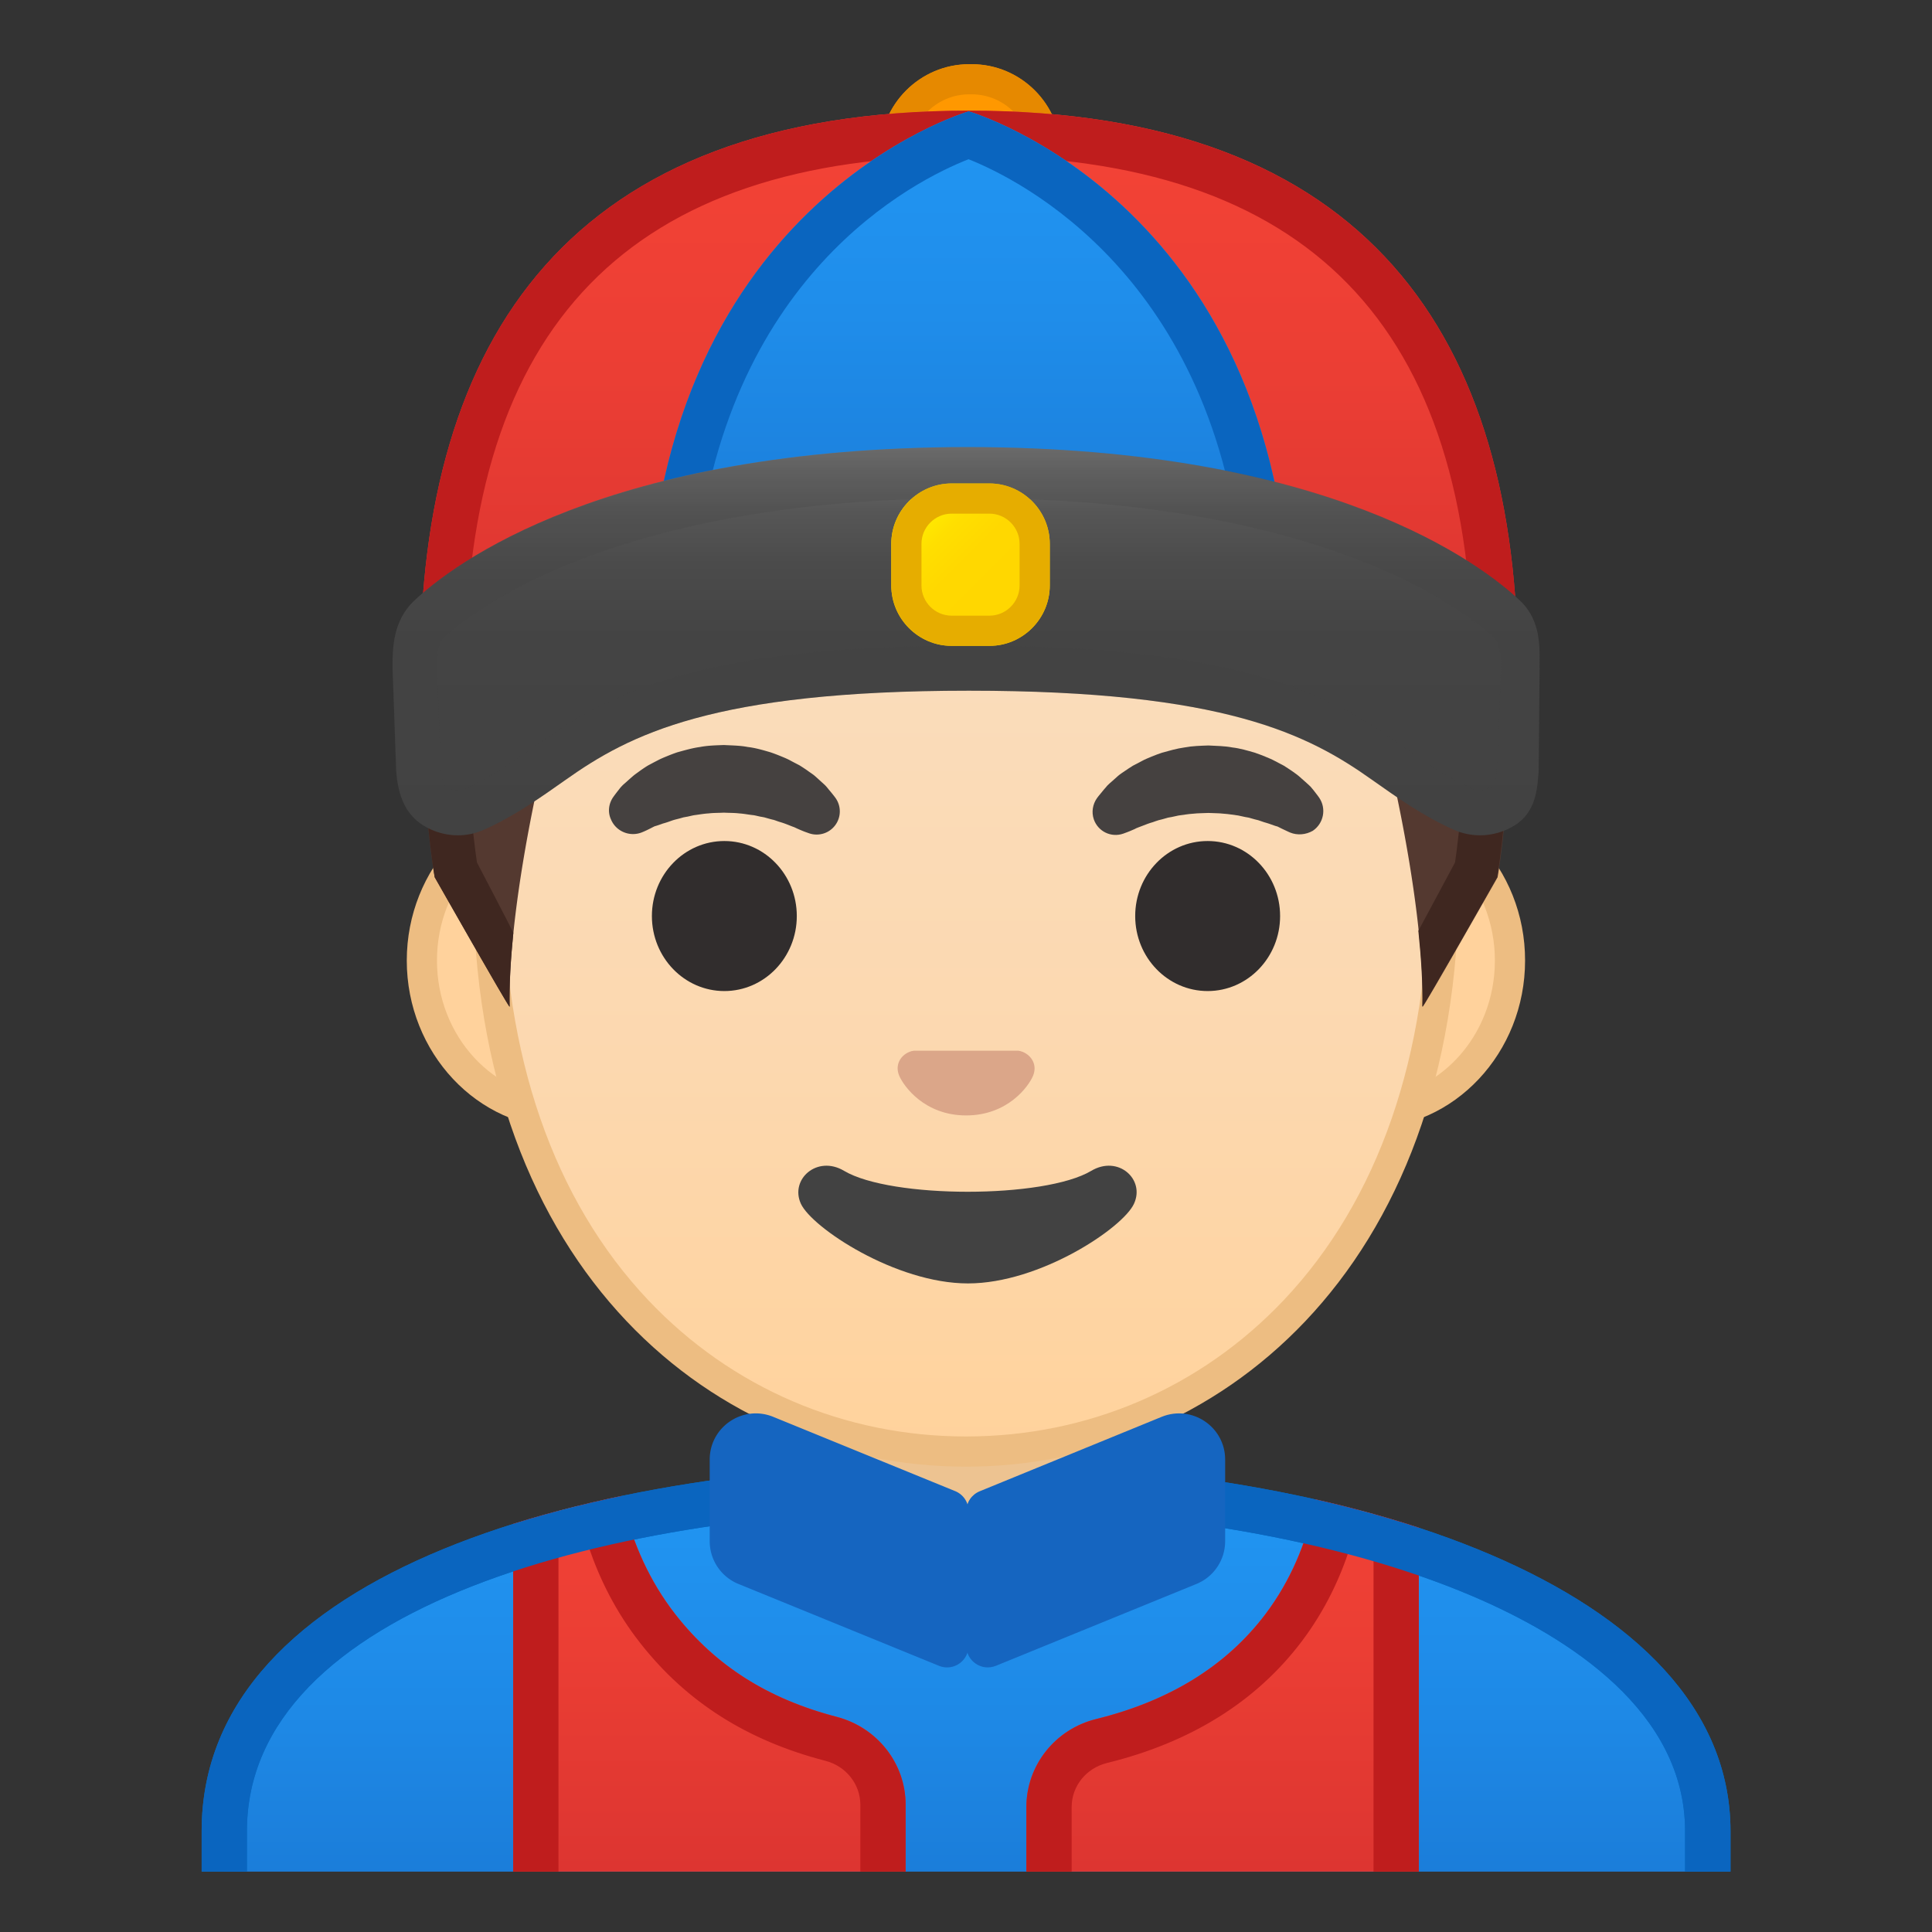 <svg viewBox="0 0 128 128" xmlns="http://www.w3.org/2000/svg" xmlns:xlink="http://www.w3.org/1999/xlink" width="512px" height="512px"><rect x="0" y="0" width="128" height="128" fill="#333333" stroke="none"/><defs><path id="a" d="M4 4h120v120H4z"/></defs><clipPath id="b"><use xlink:href="#a"/></clipPath><g clip-path="url(#b)"><linearGradient id="c" x1="64" x2="64" y1="98.409" y2="130.47" gradientUnits="userSpaceOnUse"><stop stop-color="#2196F3" offset=".003"/><stop stop-color="#1E89E6" offset=".472"/><stop stop-color="#1976D2" offset="1"/></linearGradient><path d="M14.86 130.47v-9.16c0-15.78 24.68-22.88 49.15-22.91h.12c24.36 0 49.02 7.87 49.02 22.91v9.16H14.86z" fill="url(#c)"/><path d="M64.13 99.91c12.55 0 24.74 2.13 33.43 5.84 6.43 2.74 14.08 7.67 14.08 15.56v7.66H16.36v-7.66c0-14.75 23.93-21.38 47.65-21.4h.12m0-3H64c-24.82.03-50.64 7.09-50.64 24.4v10.66h101.29v-10.66c-.01-16.31-25.58-24.4-50.52-24.4z" fill="#006FC7"/><defs><path id="d" d="M13.36 121.31v10.66h101.29v-10.66c0-16.35-25.67-24.43-50.64-24.4-24.83.03-50.65 7.09-50.65 24.4z"/></defs><clipPath id="e"><use xlink:href="#d"/></clipPath><g clip-path="url(#e)"><linearGradient id="f" x1="56.719" x2="71.57" y1="96.442" y2="96.442" gradientUnits="userSpaceOnUse"><stop stop-color="#F44336" offset="0"/><stop stop-color="#EB3E34" offset=".382"/><stop stop-color="#D32F2F" offset="1"/></linearGradient><path d="M57.35 97.16c.92 1.12 3.55 1.73 7.03 1.73 4.05 0 6.16-.92 6.74-1.69.69-.91.4-2.86.36-3.03-.03-.09-.05-.17-.07-.17H56.78c-.09 0-.19 2.23.57 3.16z" fill="url(#f)"/><linearGradient id="g" x1="64" x2="64" y1="94" y2="134" gradientUnits="userSpaceOnUse"><stop stop-color="#F44336" offset="0"/><stop stop-color="#EB3E34" offset=".382"/><stop stop-color="#D32F2F" offset="1"/></linearGradient><path d="M87.51 94c.23 3-.26 8.42-3.67 12.94-2.64 3.49-6.43 5.77-11.21 6.95-2.7.66-4.63 3.05-4.63 5.84V132h-8v-12.43c0-2.75-1.89-5.12-4.55-5.82-4.62-1.2-8.05-3.42-10.67-6.75-3.57-4.55-4.17-10-4.04-13H34v40h60V94h-6.49z" fill="url(#g)"/></g><g clip-path="url(#e)"><path d="M91 97v34H71v-11.28c0-1.38.96-2.58 2.35-2.92 5.54-1.36 9.88-4.07 12.89-8.05 3.1-4.11 4.03-8.64 4.26-11.74h.5M37.84 97c.3 3.12 1.34 7.74 4.58 11.86 3.06 3.9 7.07 6.45 12.27 7.8 1.36.35 2.31 1.55 2.31 2.91V131H37V97h.84M94 94h-6.49c.23 3-.26 8.42-3.67 12.94-2.64 3.49-6.43 5.77-11.21 6.95-2.7.66-4.63 3.05-4.63 5.84V132h-8v-12.43c0-2.75-1.89-5.12-4.55-5.82-4.62-1.2-8.05-3.42-10.67-6.75-3.57-4.55-4.17-10-4.04-13H34v40h60V94z" fill="#BF1D1D"/></g><g clip-path="url(#e)"><path d="M64.13 99.91c12.55 0 24.74 2.13 33.43 5.84 6.43 2.74 14.08 7.67 14.08 15.56v7.66H16.36v-7.66c0-14.75 23.93-21.38 47.65-21.4h.12m0-3H64c-24.82.03-50.64 7.09-50.64 24.4v10.66h101.29v-10.66c-.01-16.31-25.58-24.4-50.52-24.4z" fill="#0A65BF"/></g><path d="M63.2 107.82c-3.88 0-7.04-3.12-7.04-6.96v-8.72h15.69v8.72c0 3.84-3.16 6.96-7.04 6.96H63.2z" fill="#EDC391"/><path d="M70.85 93.14v7.72c0 3.29-2.71 5.96-6.04 5.96H63.2c-3.33 0-6.04-2.67-6.04-5.96v-7.72h13.69m2-2h-17.7v9.72c0 4.4 3.6 7.96 8.04 7.96h1.61c4.44 0 8.04-3.56 8.04-7.96v-9.72h.01z" fill="#D9AC77"/><path d="M37.39 73.76c-5.2 0-9.43-4.54-9.43-10.11s4.23-10.11 9.43-10.11h53.23c5.2 0 9.43 4.54 9.43 10.11s-4.23 10.11-9.43 10.11H37.39z" fill="#FFD29C"/><path d="M90.61 54.53c4.65 0 8.43 4.09 8.43 9.11 0 5.03-3.78 9.11-8.43 9.11H37.38c-4.65 0-8.43-4.09-8.43-9.11 0-5.03 3.78-9.11 8.43-9.11h53.23m0-2H37.38c-5.74 0-10.43 5-10.43 11.11s4.7 11.11 10.43 11.11h53.23c5.74 0 10.43-5 10.43-11.11.01-6.11-4.69-11.11-10.43-11.11z" fill="#EDBD82"/><linearGradient id="h" x1="64" x2="64" y1="95.512" y2="15.93" gradientUnits="userSpaceOnUse"><stop stop-color="#FFD29C" offset="0"/><stop stop-color="#FFD39E" offset=".024"/><stop stop-color="#FCD8AF" offset=".316"/><stop stop-color="#FADCBA" offset=".629"/><stop stop-color="#F9DDBD" offset="1"/></linearGradient><path d="M64 96.17c-8.34 0-16.07-3.32-21.77-9.34-6.46-6.83-9.88-16.66-9.88-28.43 0-12.05 3.46-23.16 9.76-31.27C47.99 19.54 55.97 15.19 64 15.19s16.01 4.35 21.89 11.94c6.29 8.11 9.76 19.22 9.76 31.27 0 11.77-3.41 21.6-9.87 28.43-5.71 6.02-13.44 9.34-21.78 9.34z" fill="url(#h)"/><path d="M64 16.19c7.72 0 15.41 4.21 21.1 11.55 6.16 7.94 9.55 18.83 9.55 30.66 0 11.51-3.32 21.1-9.6 27.74-5.51 5.82-12.98 9.03-21.05 9.03-8.06 0-15.54-3.21-21.05-9.03-6.28-6.64-9.6-16.23-9.6-27.74 0-11.83 3.39-22.72 9.55-30.66C48.59 20.4 56.28 16.19 64 16.19m0-2c-16.95 0-32.65 18.13-32.65 44.21 0 25.94 16.17 38.77 32.65 38.77 16.47 0 32.65-12.83 32.65-38.77 0-26.08-15.7-44.21-32.65-44.21z" fill="#EDBD82"/><radialGradient id="i" cx="47.992" cy="52.321" r="5.801" gradientUnits="userSpaceOnUse"><stop stop-color="#454140" offset=".09"/><stop stop-color="#454140" offset="1"/></radialGradient><path d="M40.62 52.82s.13-.19.37-.49c.06-.08.12-.16.21-.25.1-.11.23-.21.36-.33s.27-.24.42-.37c.15-.12.3-.22.46-.34.16-.11.33-.23.52-.34.19-.1.39-.21.59-.31.2-.11.42-.2.64-.29s.45-.18.69-.26c.48-.13.98-.28 1.5-.35.52-.1 1.05-.11 1.58-.13.53.03 1.07.03 1.58.13.52.06 1.02.21 1.5.35.24.08.47.17.69.26s.44.18.64.29.4.21.59.31c.18.11.36.23.52.34.16.12.32.22.46.33.14.12.26.23.38.34l.33.3c.1.1.18.2.25.29.3.35.45.56.45.56a1.535 1.535 0 0 1-1.74 2.35l-.28-.1s-.19-.07-.48-.2c-.07-.03-.15-.07-.24-.11-.09-.03-.19-.07-.29-.11-.2-.08-.43-.17-.68-.24-.13-.04-.25-.09-.38-.13-.14-.03-.28-.07-.42-.11l-.21-.06c-.07-.01-.15-.03-.23-.04-.15-.03-.3-.07-.46-.1-.32-.03-.64-.1-.97-.12-.33-.04-.67-.03-1.01-.05-.34.02-.68.01-1.01.05-.34.02-.65.08-.97.12-.16.03-.31.07-.46.1-.08.01-.15.03-.23.04l-.21.06c-.14.04-.28.07-.42.11s-.26.09-.38.13-.24.08-.36.11c-.1.04-.2.07-.28.1-.09.03-.18.06-.26.08-.09.04-.2.1-.28.14-.35.18-.56.26-.56.26-.8.33-1.73-.05-2.06-.85-.23-.49-.15-1.05.14-1.47z" fill="url(#i)"/><ellipse cx="47.99" cy="60.69" rx="4.8" ry="4.97" fill="#312D2D"/><radialGradient id="j" cx="80.007" cy="52.321" r="5.802" gradientUnits="userSpaceOnUse"><stop stop-color="#454140" offset=".09"/><stop stop-color="#454140" offset="1"/></radialGradient><path d="M85.48 55.16s-.21-.09-.56-.26c-.08-.04-.19-.1-.28-.14-.09-.02-.17-.05-.26-.08s-.18-.06-.28-.1c-.11-.04-.23-.07-.36-.11s-.25-.09-.38-.13c-.14-.03-.28-.07-.42-.11l-.21-.06c-.07-.01-.15-.03-.23-.04-.15-.03-.3-.07-.46-.1-.32-.04-.64-.1-.97-.12-.33-.04-.67-.03-1.01-.05-.34.02-.68.01-1.01.05-.34.02-.65.08-.97.12-.16.03-.31.07-.46.1-.08.01-.15.03-.23.04l-.21.06c-.14.04-.28.08-.42.11-.14.04-.26.09-.38.13-.25.07-.48.16-.68.24-.1.04-.2.08-.29.11s-.17.07-.24.11c-.29.13-.48.2-.48.2l-.27.1c-.8.28-1.67-.14-1.95-.94-.17-.49-.07-1.01.2-1.4 0 0 .15-.21.45-.56.08-.09.16-.19.25-.29.1-.1.21-.2.33-.3.12-.11.25-.22.38-.34.14-.12.3-.22.46-.33s.34-.23.52-.34c.19-.1.39-.21.59-.31.2-.11.42-.2.64-.29s.45-.18.69-.26c.48-.13.98-.28 1.5-.35.52-.1 1.05-.11 1.58-.13.53.03 1.07.03 1.58.13.52.06 1.02.21 1.5.35.24.08.47.17.69.26s.44.18.64.29.4.21.59.31c.18.11.35.23.52.34.16.12.32.22.46.34.15.13.29.25.42.37s.25.22.36.33c.09.1.15.18.21.25.24.3.37.49.37.49.49.72.3 1.7-.42 2.19-.47.27-1.03.31-1.5.12z" fill="url(#j)"/><ellipse cx="80.01" cy="60.69" rx="4.8" ry="4.97" fill="#312D2D"/><path d="M67.76 69.69c-.1-.04-.21-.07-.31-.08h-6.89c-.11.01-.21.04-.31.08-.62.25-.97.9-.67 1.59s1.67 2.62 4.43 2.62 4.14-1.93 4.43-2.62-.06-1.33-.68-1.59z" fill="#DBA689"/><path d="M72.3 77.57c-3.1 1.85-13.27 1.85-16.38 0-1.78-1.06-3.6.56-2.86 2.18.73 1.59 6.28 5.28 11.07 5.28s10.28-3.69 11-5.28c.75-1.62-1.05-3.24-2.83-2.18z" fill="#424242"/><radialGradient id="k" cx="64.253" cy="7.576" r="47.576" gradientUnits="userSpaceOnUse"><stop stop-color="#6D4C41" offset="0"/><stop stop-color="#543930" offset="1"/></radialGradient><path d="M64.02 7.34h-.04C19.73 7.58 28.8 58.12 28.8 58.12s4.97 8.75 4.97 8.58c-.16-7.06 2.67-19.56 4.67-24.89a5.924 5.924 0 0 1 6.62-3.73c4.34.79 11.25 1.76 18.87 1.76h.16c7.62 0 14.53-.97 18.87-1.76 2.82-.51 5.61 1.05 6.62 3.73 2 5.32 4.83 17.83 4.67 24.89 0 .17 4.97-8.58 4.97-8.58s9.05-50.54-35.2-50.78z" fill="url(#k)"/><path d="M64.02 7.34h-.04C19.73 7.58 28.8 58.12 28.8 58.12s4.87 8.58 4.96 8.58c-.03-1.44.07-3.12.25-4.9-.12-.28-2.39-4.62-2.41-4.66-.23-1.56-.91-6.8-.54-13.21.4-6.86 2.11-16.52 8-23.59 5.52-6.62 13.9-10.01 24.9-10.08H64c11.02.06 19.41 3.45 24.93 10.08 10.52 12.62 7.97 33.43 7.47 36.8-.02.04-2.39 4.46-2.43 4.53.19 1.84.3 3.56.26 5.03.09 0 4.96-8.58 4.96-8.58s9.08-50.54-35.17-50.78z" fill="#3F2720"/></g><g clip-path="url(#b)"><path d="M64.38 16.55h-.17c-3.25 0-5.91-2.66-5.91-5.91v-.47c0-3.25 2.66-5.91 5.91-5.91h.17c3.25 0 5.91 2.66 5.91 5.91v.47c.01 3.25-2.65 5.91-5.91 5.91z" fill="#FF9800"/><path d="M64.38 6.25c2.16 0 3.91 1.76 3.91 3.91v.47c0 2.16-1.76 3.91-3.91 3.91h-.17c-2.16 0-3.91-1.76-3.91-3.91v-.47c0-2.16 1.76-3.91 3.91-3.91h.17m0-2h-.17c-3.25 0-5.91 2.66-5.91 5.91v.47c0 3.25 2.66 5.91 5.91 5.91h.17c3.25 0 5.91-2.66 5.91-5.91v-.47c.01-3.25-2.65-5.91-5.91-5.91z" fill="#E68900"/><linearGradient id="l" x1="64.198" x2="64.198" y1="7.329" y2="53.454" gradientUnits="userSpaceOnUse"><stop stop-color="#F44336" offset="0"/><stop stop-color="#EB3E34" offset=".382"/><stop stop-color="#D32F2F" offset="1"/></linearGradient><path d="M100.57 44.61c0-22.29-9.94-37.28-36.37-37.28S27.83 22.32 27.83 44.61c0 3.04.3 5.99.84 8.84 0 0 7.03-11.53 35.53-11.53s35.53 11.53 35.53 11.53c.55-2.84.84-5.8.84-8.84z" fill="url(#l)"/><path d="M64.2 10.33c22.46 0 33.37 11.21 33.37 34.28 0 .87-.03 1.73-.08 2.6-5.17-3.72-15.21-8.29-33.3-8.29s-28.12 4.57-33.29 8.29c-.05-.87-.08-1.73-.08-2.6.01-23.07 10.92-34.28 33.38-34.28m0-3c-26.44 0-36.37 14.99-36.37 37.28 0 3.04.3 5.99.84 8.84 0 0 7.03-11.53 35.53-11.53s35.53 11.53 35.53 11.53c.55-2.85.84-5.8.84-8.84 0-22.29-9.94-37.28-36.37-37.28z" fill="#BF1D1D"/><linearGradient id="m" x1="64.201" x2="64.201" y1="7.375" y2="42.692" gradientUnits="userSpaceOnUse"><stop stop-color="#2196F3" offset="0"/><stop stop-color="#1F8DEA" offset=".382"/><stop stop-color="#1976D2" offset="1"/></linearGradient><path d="M64.18 7.38S42.87 13.55 42.87 42.7c0 0 7.93-4.61 21.24-4.61s21.43 4.61 21.43 4.61c0-29.16-21.36-35.32-21.36-35.32z" fill="url(#m)"/><path d="M64.17 10.55c3.42 1.36 16.38 7.78 18.16 27.51-3.93-1.39-10.2-2.98-18.23-2.98-7.97 0-14.15 1.57-18.04 2.96 1.77-19.8 14.61-26.12 18.11-27.49m.01-3.17S42.87 13.55 42.87 42.7c0 0 7.93-4.61 21.24-4.61s21.43 4.61 21.43 4.61c0-29.16-21.36-35.32-21.36-35.32z" fill="#0A65BF"/><linearGradient id="n" x1="64.001" x2="64.001" y1="29.624" y2="55.346" gradientUnits="userSpaceOnUse"><stop stop-color="#757575" offset="0"/><stop stop-color="#676767" offset=".061"/><stop stop-color="#565656" offset=".168"/><stop stop-color="#4B4B4B" offset=".3"/><stop stop-color="#444" offset=".485"/><stop stop-color="#424242" offset="1"/></linearGradient><path d="M100.72 39.81c-2.52-2.39-12.63-10.18-36.63-10.19-24 .01-34.14 7.8-36.66 10.19-1.4 1.33-1.42 3.13-1.42 4.38v.05l.24 6.87c.1 1.14.37 2.71 1.82 3.59.69.42 1.47.64 2.26.64.62 0 1.21-.13 1.78-.39 1.98-.89 3.7-2.11 5.36-3.28 4.22-2.99 9.75-5.91 26.72-5.91s22.51 2.92 26.72 5.91c1.66 1.17 3.37 2.39 5.36 3.28.57.26 1.17.39 1.79.39.79 0 1.57-.22 2.26-.64 1.45-.88 1.53-2.45 1.62-3.59l.06-6.87v-.05c0-1.25.12-3.05-1.28-4.38z" fill="url(#n)"/><linearGradient id="o" x1="60.157" x2="68.438" y1="33.266" y2="41.547" gradientUnits="userSpaceOnUse"><stop stop-color="#ff0" offset="0"/><stop stop-color="#FFFB00" offset=".02"/><stop stop-color="#FFEA00" offset=".131"/><stop stop-color="#FFDF00" offset=".268"/><stop stop-color="#FFD800" offset=".462"/><stop stop-color="#FFD600" offset="1"/></linearGradient><path d="M65.55 42.79h-2.5c-2.2 0-4-1.8-4-4v-2.76c0-2.2 1.8-4 4-4h2.5c2.2 0 4 1.8 4 4v2.76c0 2.2-1.8 4-4 4z" fill="url(#o)"/><path d="M64 33h.2c23.61 0 33.03 7.62 34.68 9.18.47.44.57 1.1.57 2.09l-.28 6.69c-.1 1.04-.33 1.15-.41 1.2-.22.14-.47.2-.71.2-.19 0-.37-.05-.55-.13-1.72-.78-3.32-1.91-4.86-3-4.61-3.27-10.61-6.46-28.46-6.46s-23.85 3.19-28.46 6.46c-1.54 1.09-3.13 2.22-4.86 3-.18.08-.36.12-.55.12-.24 0-.49-.07-.71-.21-.07-.04-.29-.18-.39-1.22l-.26-6.74c0-.99.1-1.56.57-2C31.17 40.62 40.59 33 64.2 33m0-3.38c-24 .01-34.2 7.8-36.72 10.19-1.4 1.33-1.48 3.13-1.48 4.38v.05l.24 6.87c.1 1.14.37 2.71 1.82 3.59.69.42 1.47.64 2.26.64.62 0 1.21-.13 1.78-.39 1.98-.89 3.7-2.11 5.36-3.28 4.22-2.99 9.75-5.91 26.72-5.91s22.51 2.92 26.72 5.91c1.66 1.17 3.37 2.39 5.36 3.28.57.26 1.17.39 1.79.39.79 0 1.57-.22 2.26-.64 1.45-.88 1.53-2.45 1.62-3.59l.06-6.87v-.05c0-1.24.12-3.05-1.28-4.38C98.2 37.42 88.2 29.64 64.2 29.62z" fill="#424242" opacity=".2"/><path d="M65.55 34.03c1.1 0 2 .9 2 2v2.76c0 1.1-.9 2-2 2h-2.5c-1.1 0-2-.9-2-2v-2.76c0-1.1.9-2 2-2h2.5m0-2h-2.5c-2.2 0-4 1.8-4 4v2.76c0 2.2 1.8 4 4 4h2.5c2.2 0 4-1.8 4-4v-2.76c0-2.2-1.8-4-4-4z" fill="#E6AD00"/></g><path d="M62.2 110.36l-13.28-5.42a3.058 3.058 0 0 1-1.9-2.83V96.7c0-2.17 2.2-3.65 4.21-2.83l12.05 4.92c.54.22.89.74.89 1.32v8.92c0 1.03-1.03 1.72-1.97 1.33z" fill="#1565C0"/><path d="M65.99 110.36l13.28-5.42c1.15-.47 1.9-1.59 1.9-2.83V96.7c0-2.17-2.2-3.65-4.21-2.83L64.91 98.8c-.54.22-.89.74-.89 1.32v8.92c0 1.02 1.03 1.71 1.97 1.32z" fill="#1565C0"/></svg>